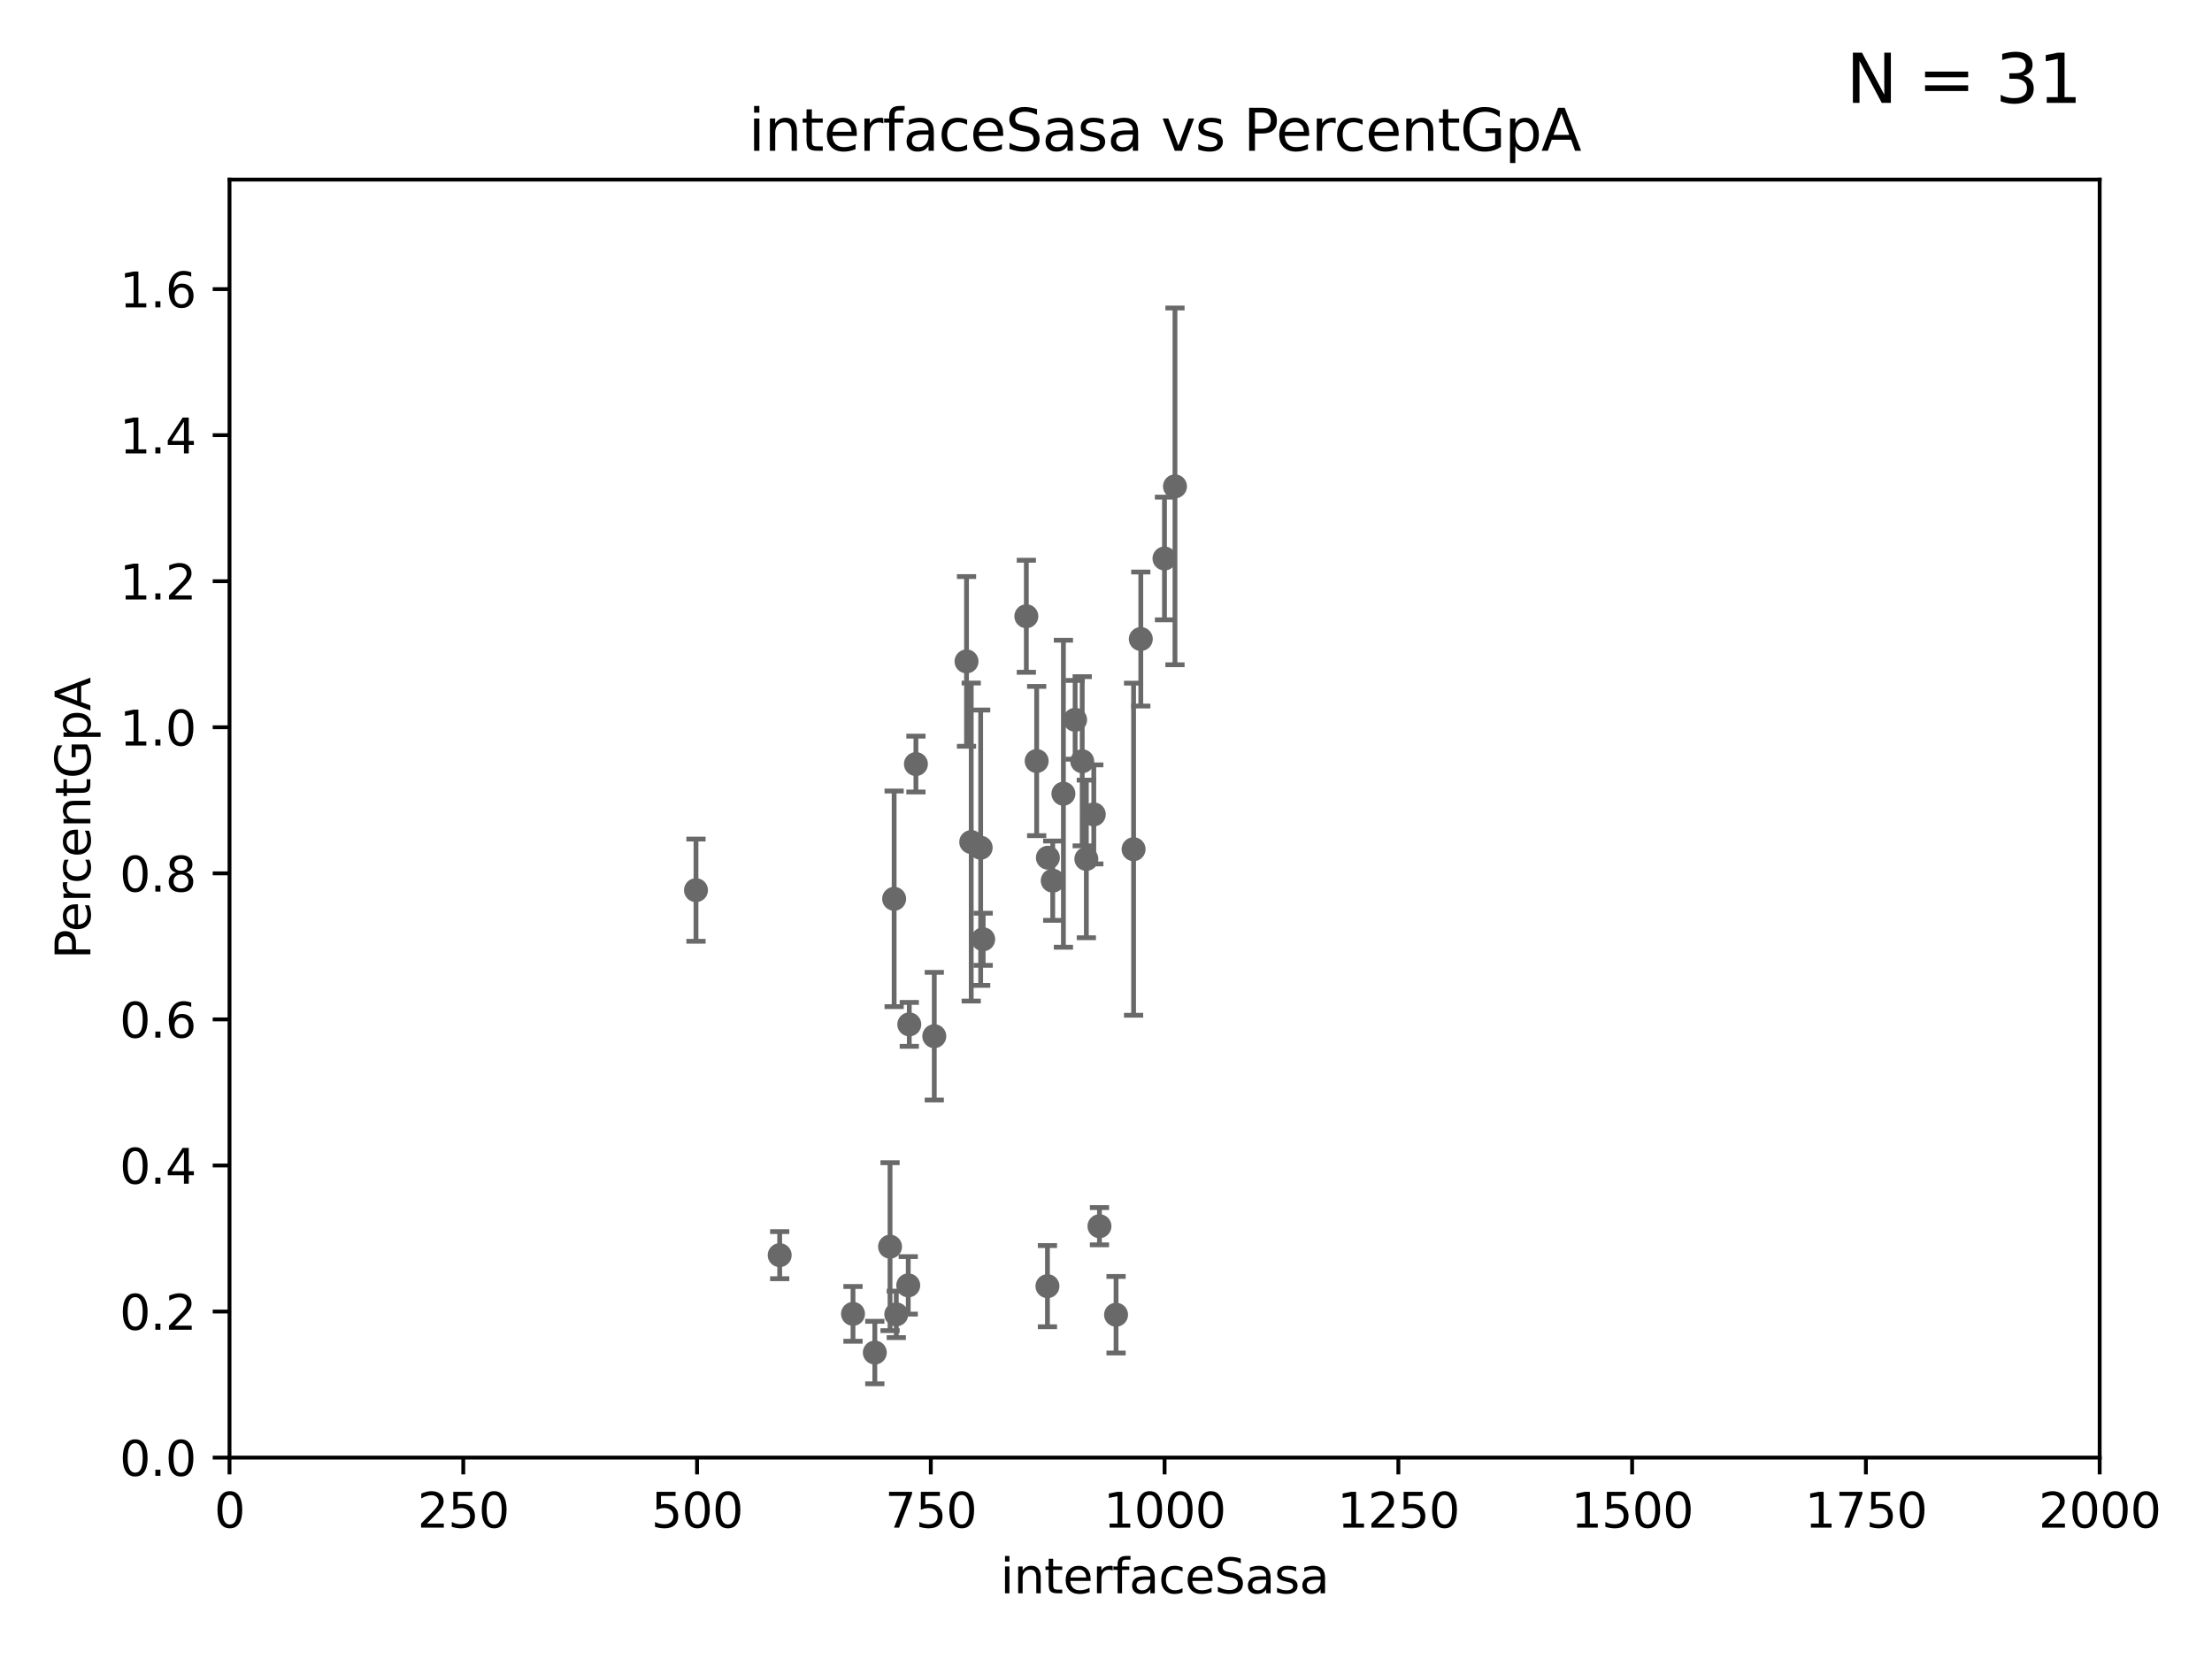 <?xml version="1.0" encoding="utf-8" standalone="no"?>
<!DOCTYPE svg PUBLIC "-//W3C//DTD SVG 1.1//EN"
  "http://www.w3.org/Graphics/SVG/1.1/DTD/svg11.dtd">
<svg xmlns:xlink="http://www.w3.org/1999/xlink" width="460.8pt" height="345.6pt" viewBox="0 0 460.8 345.6" xmlns="http://www.w3.org/2000/svg" version="1.1">
 <defs>
  <style type="text/css">*{stroke-linejoin: round; stroke-linecap: butt}</style>
 </defs>
 <g id="figure_1">
  <g id="patch_1">
   <path d="M 0 345.6 
L 460.8 345.6 
L 460.8 0 
L 0 0 
z
" style="fill: #ffffff"/>
  </g>
  <g id="axes_1">
   <g id="patch_2">
    <path d="M 47.81 303.64 
L 437.4 303.64 
L 437.4 37.411 
L 47.81 37.411 
z
" style="fill: #ffffff"/>
   </g>
   <g id="PathCollection_1">
    <defs>
     <path id="m2bc6de289a" d="M 0 1.118 
C 0.297 1.118 0.581 1 0.791 0.791 
C 1 0.581 1.118 0.297 1.118 0 
C 1.118 -0.297 1 -0.581 0.791 -0.791 
C 0.581 -1 0.297 -1.118 0 -1.118 
C -0.297 -1.118 -0.581 -1 -0.791 -0.791 
C -1 -0.581 -1.118 -0.297 -1.118 0 
C -1.118 0.297 -1 0.581 -0.791 0.791 
C -0.581 1 -0.297 1.118 0 1.118 
z
" style="stroke: #696969"/>
    </defs>
    <g clip-path="url(#pf944370b74)">
     <use xlink:href="#m2bc6de289a" x="225.446" y="158.583" style="fill: #696969; stroke: #696969"/>
     <use xlink:href="#m2bc6de289a" x="185.413" y="259.704" style="fill: #696969; stroke: #696969"/>
     <use xlink:href="#m2bc6de289a" x="182.242" y="281.76" style="fill: #696969; stroke: #696969"/>
     <use xlink:href="#m2bc6de289a" x="227.857" y="169.654" style="fill: #696969; stroke: #696969"/>
     <use xlink:href="#m2bc6de289a" x="177.697" y="273.702" style="fill: #696969; stroke: #696969"/>
     <use xlink:href="#m2bc6de289a" x="189.422" y="213.398" style="fill: #696969; stroke: #696969"/>
     <use xlink:href="#m2bc6de289a" x="186.712" y="273.807" style="fill: #696969; stroke: #696969"/>
     <use xlink:href="#m2bc6de289a" x="189.204" y="267.765" style="fill: #696969; stroke: #696969"/>
     <use xlink:href="#m2bc6de289a" x="201.345" y="137.784" style="fill: #696969; stroke: #696969"/>
     <use xlink:href="#m2bc6de289a" x="226.307" y="178.932" style="fill: #696969; stroke: #696969"/>
     <use xlink:href="#m2bc6de289a" x="232.495" y="273.883" style="fill: #696969; stroke: #696969"/>
     <use xlink:href="#m2bc6de289a" x="229.038" y="255.442" style="fill: #696969; stroke: #696969"/>
     <use xlink:href="#m2bc6de289a" x="218.203" y="267.931" style="fill: #696969; stroke: #696969"/>
     <use xlink:href="#m2bc6de289a" x="186.266" y="187.24" style="fill: #696969; stroke: #696969"/>
     <use xlink:href="#m2bc6de289a" x="144.987" y="185.44" style="fill: #696969; stroke: #696969"/>
     <use xlink:href="#m2bc6de289a" x="219.302" y="183.463" style="fill: #696969; stroke: #696969"/>
     <use xlink:href="#m2bc6de289a" x="204.815" y="195.67" style="fill: #696969; stroke: #696969"/>
     <use xlink:href="#m2bc6de289a" x="202.325" y="175.412" style="fill: #696969; stroke: #696969"/>
     <use xlink:href="#m2bc6de289a" x="213.805" y="128.379" style="fill: #696969; stroke: #696969"/>
     <use xlink:href="#m2bc6de289a" x="190.803" y="159.169" style="fill: #696969; stroke: #696969"/>
     <use xlink:href="#m2bc6de289a" x="218.295" y="178.676" style="fill: #696969; stroke: #696969"/>
     <use xlink:href="#m2bc6de289a" x="204.291" y="176.593" style="fill: #696969; stroke: #696969"/>
     <use xlink:href="#m2bc6de289a" x="242.584" y="116.343" style="fill: #696969; stroke: #696969"/>
     <use xlink:href="#m2bc6de289a" x="215.957" y="158.536" style="fill: #696969; stroke: #696969"/>
     <use xlink:href="#m2bc6de289a" x="223.969" y="149.949" style="fill: #696969; stroke: #696969"/>
     <use xlink:href="#m2bc6de289a" x="194.627" y="215.856" style="fill: #696969; stroke: #696969"/>
     <use xlink:href="#m2bc6de289a" x="237.649" y="133.12" style="fill: #696969; stroke: #696969"/>
     <use xlink:href="#m2bc6de289a" x="244.769" y="101.32" style="fill: #696969; stroke: #696969"/>
     <use xlink:href="#m2bc6de289a" x="221.528" y="165.344" style="fill: #696969; stroke: #696969"/>
     <use xlink:href="#m2bc6de289a" x="236.146" y="176.907" style="fill: #696969; stroke: #696969"/>
     <use xlink:href="#m2bc6de289a" x="162.425" y="261.473" style="fill: #696969; stroke: #696969"/>
    </g>
   </g>
   <g id="matplotlib.axis_1">
    <g id="xtick_1">
     <g id="line2d_1">
      <defs>
       <path id="mfadad21171" d="M 0 0 
L 0 3.5 
" style="stroke: #000000; stroke-width: 0.8"/>
      </defs>
      <g>
       <use xlink:href="#mfadad21171" x="47.81" y="303.64" style="stroke: #000000; stroke-width: 0.8"/>
      </g>
     </g>
     <g id="text_1">
      <!-- 0 -->
      <g transform="translate(44.629 318.238)scale(0.1 -0.1)">
       <defs>
        <path id="DejaVuSans-30" d="M 2034 4250 
Q 1547 4250 1301 3770 
Q 1056 3291 1056 2328 
Q 1056 1369 1301 889 
Q 1547 409 2034 409 
Q 2525 409 2770 889 
Q 3016 1369 3016 2328 
Q 3016 3291 2770 3770 
Q 2525 4250 2034 4250 
z
M 2034 4750 
Q 2819 4750 3233 4129 
Q 3647 3509 3647 2328 
Q 3647 1150 3233 529 
Q 2819 -91 2034 -91 
Q 1250 -91 836 529 
Q 422 1150 422 2328 
Q 422 3509 836 4129 
Q 1250 4750 2034 4750 
z
" transform="scale(0.016)"/>
       </defs>
       <use xlink:href="#DejaVuSans-30"/>
      </g>
     </g>
    </g>
    <g id="xtick_2">
     <g id="line2d_2">
      <g>
       <use xlink:href="#mfadad21171" x="96.509" y="303.64" style="stroke: #000000; stroke-width: 0.8"/>
      </g>
     </g>
     <g id="text_2">
      <!-- 250 -->
      <g transform="translate(86.965 318.238)scale(0.1 -0.1)">
       <defs>
        <path id="DejaVuSans-32" d="M 1228 531 
L 3431 531 
L 3431 0 
L 469 0 
L 469 531 
Q 828 903 1448 1529 
Q 2069 2156 2228 2338 
Q 2531 2678 2651 2914 
Q 2772 3150 2772 3378 
Q 2772 3750 2511 3984 
Q 2250 4219 1831 4219 
Q 1534 4219 1204 4116 
Q 875 4013 500 3803 
L 500 4441 
Q 881 4594 1212 4672 
Q 1544 4750 1819 4750 
Q 2544 4750 2975 4387 
Q 3406 4025 3406 3419 
Q 3406 3131 3298 2873 
Q 3191 2616 2906 2266 
Q 2828 2175 2409 1742 
Q 1991 1309 1228 531 
z
" transform="scale(0.016)"/>
        <path id="DejaVuSans-35" d="M 691 4666 
L 3169 4666 
L 3169 4134 
L 1269 4134 
L 1269 2991 
Q 1406 3038 1543 3061 
Q 1681 3084 1819 3084 
Q 2600 3084 3056 2656 
Q 3513 2228 3513 1497 
Q 3513 744 3044 326 
Q 2575 -91 1722 -91 
Q 1428 -91 1123 -41 
Q 819 9 494 109 
L 494 744 
Q 775 591 1075 516 
Q 1375 441 1709 441 
Q 2250 441 2565 725 
Q 2881 1009 2881 1497 
Q 2881 1984 2565 2268 
Q 2250 2553 1709 2553 
Q 1456 2553 1204 2497 
Q 953 2441 691 2322 
L 691 4666 
z
" transform="scale(0.016)"/>
       </defs>
       <use xlink:href="#DejaVuSans-32"/>
       <use xlink:href="#DejaVuSans-35" x="63.623"/>
       <use xlink:href="#DejaVuSans-30" x="127.246"/>
      </g>
     </g>
    </g>
    <g id="xtick_3">
     <g id="line2d_3">
      <g>
       <use xlink:href="#mfadad21171" x="145.208" y="303.64" style="stroke: #000000; stroke-width: 0.8"/>
      </g>
     </g>
     <g id="text_3">
      <!-- 500 -->
      <g transform="translate(135.664 318.238)scale(0.1 -0.1)">
       <use xlink:href="#DejaVuSans-35"/>
       <use xlink:href="#DejaVuSans-30" x="63.623"/>
       <use xlink:href="#DejaVuSans-30" x="127.246"/>
      </g>
     </g>
    </g>
    <g id="xtick_4">
     <g id="line2d_4">
      <g>
       <use xlink:href="#mfadad21171" x="193.906" y="303.64" style="stroke: #000000; stroke-width: 0.8"/>
      </g>
     </g>
     <g id="text_4">
      <!-- 750 -->
      <g transform="translate(184.363 318.238)scale(0.1 -0.1)">
       <defs>
        <path id="DejaVuSans-37" d="M 525 4666 
L 3525 4666 
L 3525 4397 
L 1831 0 
L 1172 0 
L 2766 4134 
L 525 4134 
L 525 4666 
z
" transform="scale(0.016)"/>
       </defs>
       <use xlink:href="#DejaVuSans-37"/>
       <use xlink:href="#DejaVuSans-35" x="63.623"/>
       <use xlink:href="#DejaVuSans-30" x="127.246"/>
      </g>
     </g>
    </g>
    <g id="xtick_5">
     <g id="line2d_5">
      <g>
       <use xlink:href="#mfadad21171" x="242.605" y="303.64" style="stroke: #000000; stroke-width: 0.8"/>
      </g>
     </g>
     <g id="text_5">
      <!-- 1000 -->
      <g transform="translate(229.88 318.238)scale(0.1 -0.1)">
       <defs>
        <path id="DejaVuSans-31" d="M 794 531 
L 1825 531 
L 1825 4091 
L 703 3866 
L 703 4441 
L 1819 4666 
L 2450 4666 
L 2450 531 
L 3481 531 
L 3481 0 
L 794 0 
L 794 531 
z
" transform="scale(0.016)"/>
       </defs>
       <use xlink:href="#DejaVuSans-31"/>
       <use xlink:href="#DejaVuSans-30" x="63.623"/>
       <use xlink:href="#DejaVuSans-30" x="127.246"/>
       <use xlink:href="#DejaVuSans-30" x="190.869"/>
      </g>
     </g>
    </g>
    <g id="xtick_6">
     <g id="line2d_6">
      <g>
       <use xlink:href="#mfadad21171" x="291.304" y="303.64" style="stroke: #000000; stroke-width: 0.8"/>
      </g>
     </g>
     <g id="text_6">
      <!-- 1250 -->
      <g transform="translate(278.579 318.238)scale(0.1 -0.1)">
       <use xlink:href="#DejaVuSans-31"/>
       <use xlink:href="#DejaVuSans-32" x="63.623"/>
       <use xlink:href="#DejaVuSans-35" x="127.246"/>
       <use xlink:href="#DejaVuSans-30" x="190.869"/>
      </g>
     </g>
    </g>
    <g id="xtick_7">
     <g id="line2d_7">
      <g>
       <use xlink:href="#mfadad21171" x="340.002" y="303.64" style="stroke: #000000; stroke-width: 0.8"/>
      </g>
     </g>
     <g id="text_7">
      <!-- 1500 -->
      <g transform="translate(327.277 318.238)scale(0.1 -0.1)">
       <use xlink:href="#DejaVuSans-31"/>
       <use xlink:href="#DejaVuSans-35" x="63.623"/>
       <use xlink:href="#DejaVuSans-30" x="127.246"/>
       <use xlink:href="#DejaVuSans-30" x="190.869"/>
      </g>
     </g>
    </g>
    <g id="xtick_8">
     <g id="line2d_8">
      <g>
       <use xlink:href="#mfadad21171" x="388.701" y="303.64" style="stroke: #000000; stroke-width: 0.8"/>
      </g>
     </g>
     <g id="text_8">
      <!-- 1750 -->
      <g transform="translate(375.976 318.238)scale(0.1 -0.1)">
       <use xlink:href="#DejaVuSans-31"/>
       <use xlink:href="#DejaVuSans-37" x="63.623"/>
       <use xlink:href="#DejaVuSans-35" x="127.246"/>
       <use xlink:href="#DejaVuSans-30" x="190.869"/>
      </g>
     </g>
    </g>
    <g id="xtick_9">
     <g id="line2d_9">
      <g>
       <use xlink:href="#mfadad21171" x="437.4" y="303.64" style="stroke: #000000; stroke-width: 0.8"/>
      </g>
     </g>
     <g id="text_9">
      <!-- 2000 -->
      <g transform="translate(424.675 318.238)scale(0.1 -0.1)">
       <use xlink:href="#DejaVuSans-32"/>
       <use xlink:href="#DejaVuSans-30" x="63.623"/>
       <use xlink:href="#DejaVuSans-30" x="127.246"/>
       <use xlink:href="#DejaVuSans-30" x="190.869"/>
      </g>
     </g>
    </g>
    <g id="text_10">
     <!-- interfaceSasa -->
     <g transform="translate(208.398 331.917)scale(0.1 -0.1)">
      <defs>
       <path id="DejaVuSans-69" d="M 603 3500 
L 1178 3500 
L 1178 0 
L 603 0 
L 603 3500 
z
M 603 4863 
L 1178 4863 
L 1178 4134 
L 603 4134 
L 603 4863 
z
" transform="scale(0.016)"/>
       <path id="DejaVuSans-6e" d="M 3513 2113 
L 3513 0 
L 2938 0 
L 2938 2094 
Q 2938 2591 2744 2837 
Q 2550 3084 2163 3084 
Q 1697 3084 1428 2787 
Q 1159 2491 1159 1978 
L 1159 0 
L 581 0 
L 581 3500 
L 1159 3500 
L 1159 2956 
Q 1366 3272 1645 3428 
Q 1925 3584 2291 3584 
Q 2894 3584 3203 3211 
Q 3513 2838 3513 2113 
z
" transform="scale(0.016)"/>
       <path id="DejaVuSans-74" d="M 1172 4494 
L 1172 3500 
L 2356 3500 
L 2356 3053 
L 1172 3053 
L 1172 1153 
Q 1172 725 1289 603 
Q 1406 481 1766 481 
L 2356 481 
L 2356 0 
L 1766 0 
Q 1100 0 847 248 
Q 594 497 594 1153 
L 594 3053 
L 172 3053 
L 172 3500 
L 594 3500 
L 594 4494 
L 1172 4494 
z
" transform="scale(0.016)"/>
       <path id="DejaVuSans-65" d="M 3597 1894 
L 3597 1613 
L 953 1613 
Q 991 1019 1311 708 
Q 1631 397 2203 397 
Q 2534 397 2845 478 
Q 3156 559 3463 722 
L 3463 178 
Q 3153 47 2828 -22 
Q 2503 -91 2169 -91 
Q 1331 -91 842 396 
Q 353 884 353 1716 
Q 353 2575 817 3079 
Q 1281 3584 2069 3584 
Q 2775 3584 3186 3129 
Q 3597 2675 3597 1894 
z
M 3022 2063 
Q 3016 2534 2758 2815 
Q 2500 3097 2075 3097 
Q 1594 3097 1305 2825 
Q 1016 2553 972 2059 
L 3022 2063 
z
" transform="scale(0.016)"/>
       <path id="DejaVuSans-72" d="M 2631 2963 
Q 2534 3019 2420 3045 
Q 2306 3072 2169 3072 
Q 1681 3072 1420 2755 
Q 1159 2438 1159 1844 
L 1159 0 
L 581 0 
L 581 3500 
L 1159 3500 
L 1159 2956 
Q 1341 3275 1631 3429 
Q 1922 3584 2338 3584 
Q 2397 3584 2469 3576 
Q 2541 3569 2628 3553 
L 2631 2963 
z
" transform="scale(0.016)"/>
       <path id="DejaVuSans-66" d="M 2375 4863 
L 2375 4384 
L 1825 4384 
Q 1516 4384 1395 4259 
Q 1275 4134 1275 3809 
L 1275 3500 
L 2222 3500 
L 2222 3053 
L 1275 3053 
L 1275 0 
L 697 0 
L 697 3053 
L 147 3053 
L 147 3500 
L 697 3500 
L 697 3744 
Q 697 4328 969 4595 
Q 1241 4863 1831 4863 
L 2375 4863 
z
" transform="scale(0.016)"/>
       <path id="DejaVuSans-61" d="M 2194 1759 
Q 1497 1759 1228 1600 
Q 959 1441 959 1056 
Q 959 750 1161 570 
Q 1363 391 1709 391 
Q 2188 391 2477 730 
Q 2766 1069 2766 1631 
L 2766 1759 
L 2194 1759 
z
M 3341 1997 
L 3341 0 
L 2766 0 
L 2766 531 
Q 2569 213 2275 61 
Q 1981 -91 1556 -91 
Q 1019 -91 701 211 
Q 384 513 384 1019 
Q 384 1609 779 1909 
Q 1175 2209 1959 2209 
L 2766 2209 
L 2766 2266 
Q 2766 2663 2505 2880 
Q 2244 3097 1772 3097 
Q 1472 3097 1187 3025 
Q 903 2953 641 2809 
L 641 3341 
Q 956 3463 1253 3523 
Q 1550 3584 1831 3584 
Q 2591 3584 2966 3190 
Q 3341 2797 3341 1997 
z
" transform="scale(0.016)"/>
       <path id="DejaVuSans-63" d="M 3122 3366 
L 3122 2828 
Q 2878 2963 2633 3030 
Q 2388 3097 2138 3097 
Q 1578 3097 1268 2742 
Q 959 2388 959 1747 
Q 959 1106 1268 751 
Q 1578 397 2138 397 
Q 2388 397 2633 464 
Q 2878 531 3122 666 
L 3122 134 
Q 2881 22 2623 -34 
Q 2366 -91 2075 -91 
Q 1284 -91 818 406 
Q 353 903 353 1747 
Q 353 2603 823 3093 
Q 1294 3584 2113 3584 
Q 2378 3584 2631 3529 
Q 2884 3475 3122 3366 
z
" transform="scale(0.016)"/>
       <path id="DejaVuSans-53" d="M 3425 4513 
L 3425 3897 
Q 3066 4069 2747 4153 
Q 2428 4238 2131 4238 
Q 1616 4238 1336 4038 
Q 1056 3838 1056 3469 
Q 1056 3159 1242 3001 
Q 1428 2844 1947 2747 
L 2328 2669 
Q 3034 2534 3370 2195 
Q 3706 1856 3706 1288 
Q 3706 609 3251 259 
Q 2797 -91 1919 -91 
Q 1588 -91 1214 -16 
Q 841 59 441 206 
L 441 856 
Q 825 641 1194 531 
Q 1563 422 1919 422 
Q 2459 422 2753 634 
Q 3047 847 3047 1241 
Q 3047 1584 2836 1778 
Q 2625 1972 2144 2069 
L 1759 2144 
Q 1053 2284 737 2584 
Q 422 2884 422 3419 
Q 422 4038 858 4394 
Q 1294 4750 2059 4750 
Q 2388 4750 2728 4690 
Q 3069 4631 3425 4513 
z
" transform="scale(0.016)"/>
       <path id="DejaVuSans-73" d="M 2834 3397 
L 2834 2853 
Q 2591 2978 2328 3040 
Q 2066 3103 1784 3103 
Q 1356 3103 1142 2972 
Q 928 2841 928 2578 
Q 928 2378 1081 2264 
Q 1234 2150 1697 2047 
L 1894 2003 
Q 2506 1872 2764 1633 
Q 3022 1394 3022 966 
Q 3022 478 2636 193 
Q 2250 -91 1575 -91 
Q 1294 -91 989 -36 
Q 684 19 347 128 
L 347 722 
Q 666 556 975 473 
Q 1284 391 1588 391 
Q 1994 391 2212 530 
Q 2431 669 2431 922 
Q 2431 1156 2273 1281 
Q 2116 1406 1581 1522 
L 1381 1569 
Q 847 1681 609 1914 
Q 372 2147 372 2553 
Q 372 3047 722 3315 
Q 1072 3584 1716 3584 
Q 2034 3584 2315 3537 
Q 2597 3491 2834 3397 
z
" transform="scale(0.016)"/>
      </defs>
      <use xlink:href="#DejaVuSans-69"/>
      <use xlink:href="#DejaVuSans-6e" x="27.783"/>
      <use xlink:href="#DejaVuSans-74" x="91.162"/>
      <use xlink:href="#DejaVuSans-65" x="130.371"/>
      <use xlink:href="#DejaVuSans-72" x="191.895"/>
      <use xlink:href="#DejaVuSans-66" x="233.008"/>
      <use xlink:href="#DejaVuSans-61" x="268.213"/>
      <use xlink:href="#DejaVuSans-63" x="329.492"/>
      <use xlink:href="#DejaVuSans-65" x="384.473"/>
      <use xlink:href="#DejaVuSans-53" x="445.996"/>
      <use xlink:href="#DejaVuSans-61" x="509.473"/>
      <use xlink:href="#DejaVuSans-73" x="570.752"/>
      <use xlink:href="#DejaVuSans-61" x="622.852"/>
     </g>
    </g>
   </g>
   <g id="matplotlib.axis_2">
    <g id="ytick_1">
     <g id="line2d_10">
      <defs>
       <path id="m616916f221" d="M 0 0 
L -3.5 0 
" style="stroke: #000000; stroke-width: 0.8"/>
      </defs>
      <g>
       <use xlink:href="#m616916f221" x="47.81" y="303.64" style="stroke: #000000; stroke-width: 0.8"/>
      </g>
     </g>
     <g id="text_11">
      <!-- 0.0 -->
      <g transform="translate(24.907 307.439)scale(0.1 -0.1)">
       <defs>
        <path id="DejaVuSans-2e" d="M 684 794 
L 1344 794 
L 1344 0 
L 684 0 
L 684 794 
z
" transform="scale(0.016)"/>
       </defs>
       <use xlink:href="#DejaVuSans-30"/>
       <use xlink:href="#DejaVuSans-2e" x="63.623"/>
       <use xlink:href="#DejaVuSans-30" x="95.41"/>
      </g>
     </g>
    </g>
    <g id="ytick_2">
     <g id="line2d_11">
      <g>
       <use xlink:href="#m616916f221" x="47.81" y="273.214" style="stroke: #000000; stroke-width: 0.8"/>
      </g>
     </g>
     <g id="text_12">
      <!-- 0.2 -->
      <g transform="translate(24.907 277.013)scale(0.1 -0.1)">
       <use xlink:href="#DejaVuSans-30"/>
       <use xlink:href="#DejaVuSans-2e" x="63.623"/>
       <use xlink:href="#DejaVuSans-32" x="95.41"/>
      </g>
     </g>
    </g>
    <g id="ytick_3">
     <g id="line2d_12">
      <g>
       <use xlink:href="#m616916f221" x="47.81" y="242.788" style="stroke: #000000; stroke-width: 0.8"/>
      </g>
     </g>
     <g id="text_13">
      <!-- 0.4 -->
      <g transform="translate(24.907 246.587)scale(0.1 -0.1)">
       <defs>
        <path id="DejaVuSans-34" d="M 2419 4116 
L 825 1625 
L 2419 1625 
L 2419 4116 
z
M 2253 4666 
L 3047 4666 
L 3047 1625 
L 3713 1625 
L 3713 1100 
L 3047 1100 
L 3047 0 
L 2419 0 
L 2419 1100 
L 313 1100 
L 313 1709 
L 2253 4666 
z
" transform="scale(0.016)"/>
       </defs>
       <use xlink:href="#DejaVuSans-30"/>
       <use xlink:href="#DejaVuSans-2e" x="63.623"/>
       <use xlink:href="#DejaVuSans-34" x="95.41"/>
      </g>
     </g>
    </g>
    <g id="ytick_4">
     <g id="line2d_13">
      <g>
       <use xlink:href="#m616916f221" x="47.81" y="212.362" style="stroke: #000000; stroke-width: 0.8"/>
      </g>
     </g>
     <g id="text_14">
      <!-- 0.6 -->
      <g transform="translate(24.907 216.161)scale(0.1 -0.1)">
       <defs>
        <path id="DejaVuSans-36" d="M 2113 2584 
Q 1688 2584 1439 2293 
Q 1191 2003 1191 1497 
Q 1191 994 1439 701 
Q 1688 409 2113 409 
Q 2538 409 2786 701 
Q 3034 994 3034 1497 
Q 3034 2003 2786 2293 
Q 2538 2584 2113 2584 
z
M 3366 4563 
L 3366 3988 
Q 3128 4100 2886 4159 
Q 2644 4219 2406 4219 
Q 1781 4219 1451 3797 
Q 1122 3375 1075 2522 
Q 1259 2794 1537 2939 
Q 1816 3084 2150 3084 
Q 2853 3084 3261 2657 
Q 3669 2231 3669 1497 
Q 3669 778 3244 343 
Q 2819 -91 2113 -91 
Q 1303 -91 875 529 
Q 447 1150 447 2328 
Q 447 3434 972 4092 
Q 1497 4750 2381 4750 
Q 2619 4750 2861 4703 
Q 3103 4656 3366 4563 
z
" transform="scale(0.016)"/>
       </defs>
       <use xlink:href="#DejaVuSans-30"/>
       <use xlink:href="#DejaVuSans-2e" x="63.623"/>
       <use xlink:href="#DejaVuSans-36" x="95.41"/>
      </g>
     </g>
    </g>
    <g id="ytick_5">
     <g id="line2d_14">
      <g>
       <use xlink:href="#m616916f221" x="47.81" y="181.935" style="stroke: #000000; stroke-width: 0.8"/>
      </g>
     </g>
     <g id="text_15">
      <!-- 0.8 -->
      <g transform="translate(24.907 185.735)scale(0.1 -0.1)">
       <defs>
        <path id="DejaVuSans-38" d="M 2034 2216 
Q 1584 2216 1326 1975 
Q 1069 1734 1069 1313 
Q 1069 891 1326 650 
Q 1584 409 2034 409 
Q 2484 409 2743 651 
Q 3003 894 3003 1313 
Q 3003 1734 2745 1975 
Q 2488 2216 2034 2216 
z
M 1403 2484 
Q 997 2584 770 2862 
Q 544 3141 544 3541 
Q 544 4100 942 4425 
Q 1341 4750 2034 4750 
Q 2731 4750 3128 4425 
Q 3525 4100 3525 3541 
Q 3525 3141 3298 2862 
Q 3072 2584 2669 2484 
Q 3125 2378 3379 2068 
Q 3634 1759 3634 1313 
Q 3634 634 3220 271 
Q 2806 -91 2034 -91 
Q 1263 -91 848 271 
Q 434 634 434 1313 
Q 434 1759 690 2068 
Q 947 2378 1403 2484 
z
M 1172 3481 
Q 1172 3119 1398 2916 
Q 1625 2713 2034 2713 
Q 2441 2713 2670 2916 
Q 2900 3119 2900 3481 
Q 2900 3844 2670 4047 
Q 2441 4250 2034 4250 
Q 1625 4250 1398 4047 
Q 1172 3844 1172 3481 
z
" transform="scale(0.016)"/>
       </defs>
       <use xlink:href="#DejaVuSans-30"/>
       <use xlink:href="#DejaVuSans-2e" x="63.623"/>
       <use xlink:href="#DejaVuSans-38" x="95.41"/>
      </g>
     </g>
    </g>
    <g id="ytick_6">
     <g id="line2d_15">
      <g>
       <use xlink:href="#m616916f221" x="47.81" y="151.509" style="stroke: #000000; stroke-width: 0.8"/>
      </g>
     </g>
     <g id="text_16">
      <!-- 1.0 -->
      <g transform="translate(24.907 155.308)scale(0.1 -0.1)">
       <use xlink:href="#DejaVuSans-31"/>
       <use xlink:href="#DejaVuSans-2e" x="63.623"/>
       <use xlink:href="#DejaVuSans-30" x="95.41"/>
      </g>
     </g>
    </g>
    <g id="ytick_7">
     <g id="line2d_16">
      <g>
       <use xlink:href="#m616916f221" x="47.81" y="121.083" style="stroke: #000000; stroke-width: 0.8"/>
      </g>
     </g>
     <g id="text_17">
      <!-- 1.2 -->
      <g transform="translate(24.907 124.882)scale(0.1 -0.1)">
       <use xlink:href="#DejaVuSans-31"/>
       <use xlink:href="#DejaVuSans-2e" x="63.623"/>
       <use xlink:href="#DejaVuSans-32" x="95.41"/>
      </g>
     </g>
    </g>
    <g id="ytick_8">
     <g id="line2d_17">
      <g>
       <use xlink:href="#m616916f221" x="47.81" y="90.657" style="stroke: #000000; stroke-width: 0.8"/>
      </g>
     </g>
     <g id="text_18">
      <!-- 1.4 -->
      <g transform="translate(24.907 94.456)scale(0.1 -0.1)">
       <use xlink:href="#DejaVuSans-31"/>
       <use xlink:href="#DejaVuSans-2e" x="63.623"/>
       <use xlink:href="#DejaVuSans-34" x="95.41"/>
      </g>
     </g>
    </g>
    <g id="ytick_9">
     <g id="line2d_18">
      <g>
       <use xlink:href="#m616916f221" x="47.81" y="60.231" style="stroke: #000000; stroke-width: 0.8"/>
      </g>
     </g>
     <g id="text_19">
      <!-- 1.6 -->
      <g transform="translate(24.907 64.03)scale(0.1 -0.1)">
       <use xlink:href="#DejaVuSans-31"/>
       <use xlink:href="#DejaVuSans-2e" x="63.623"/>
       <use xlink:href="#DejaVuSans-36" x="95.41"/>
      </g>
     </g>
    </g>
    <g id="text_20">
     <!-- PercentGpA -->
     <g transform="translate(18.827 199.802)rotate(-90)scale(0.1 -0.1)">
      <defs>
       <path id="DejaVuSans-50" d="M 1259 4147 
L 1259 2394 
L 2053 2394 
Q 2494 2394 2734 2622 
Q 2975 2850 2975 3272 
Q 2975 3691 2734 3919 
Q 2494 4147 2053 4147 
L 1259 4147 
z
M 628 4666 
L 2053 4666 
Q 2838 4666 3239 4311 
Q 3641 3956 3641 3272 
Q 3641 2581 3239 2228 
Q 2838 1875 2053 1875 
L 1259 1875 
L 1259 0 
L 628 0 
L 628 4666 
z
" transform="scale(0.016)"/>
       <path id="DejaVuSans-47" d="M 3809 666 
L 3809 1919 
L 2778 1919 
L 2778 2438 
L 4434 2438 
L 4434 434 
Q 4069 175 3628 42 
Q 3188 -91 2688 -91 
Q 1594 -91 976 548 
Q 359 1188 359 2328 
Q 359 3472 976 4111 
Q 1594 4750 2688 4750 
Q 3144 4750 3555 4637 
Q 3966 4525 4313 4306 
L 4313 3634 
Q 3963 3931 3569 4081 
Q 3175 4231 2741 4231 
Q 1884 4231 1454 3753 
Q 1025 3275 1025 2328 
Q 1025 1384 1454 906 
Q 1884 428 2741 428 
Q 3075 428 3337 486 
Q 3600 544 3809 666 
z
" transform="scale(0.016)"/>
       <path id="DejaVuSans-70" d="M 1159 525 
L 1159 -1331 
L 581 -1331 
L 581 3500 
L 1159 3500 
L 1159 2969 
Q 1341 3281 1617 3432 
Q 1894 3584 2278 3584 
Q 2916 3584 3314 3078 
Q 3713 2572 3713 1747 
Q 3713 922 3314 415 
Q 2916 -91 2278 -91 
Q 1894 -91 1617 61 
Q 1341 213 1159 525 
z
M 3116 1747 
Q 3116 2381 2855 2742 
Q 2594 3103 2138 3103 
Q 1681 3103 1420 2742 
Q 1159 2381 1159 1747 
Q 1159 1113 1420 752 
Q 1681 391 2138 391 
Q 2594 391 2855 752 
Q 3116 1113 3116 1747 
z
" transform="scale(0.016)"/>
       <path id="DejaVuSans-41" d="M 2188 4044 
L 1331 1722 
L 3047 1722 
L 2188 4044 
z
M 1831 4666 
L 2547 4666 
L 4325 0 
L 3669 0 
L 3244 1197 
L 1141 1197 
L 716 0 
L 50 0 
L 1831 4666 
z
" transform="scale(0.016)"/>
      </defs>
      <use xlink:href="#DejaVuSans-50"/>
      <use xlink:href="#DejaVuSans-65" x="56.678"/>
      <use xlink:href="#DejaVuSans-72" x="118.201"/>
      <use xlink:href="#DejaVuSans-63" x="157.064"/>
      <use xlink:href="#DejaVuSans-65" x="212.045"/>
      <use xlink:href="#DejaVuSans-6e" x="273.568"/>
      <use xlink:href="#DejaVuSans-74" x="336.947"/>
      <use xlink:href="#DejaVuSans-47" x="376.156"/>
      <use xlink:href="#DejaVuSans-70" x="453.646"/>
      <use xlink:href="#DejaVuSans-41" x="517.123"/>
     </g>
    </g>
   </g>
   <g id="LineCollection_1">
    <path d="M 225.446 176.204 
L 225.446 140.961 
" clip-path="url(#pf944370b74)" style="fill: none; stroke: #696969"/>
    <path d="M 185.413 277.199 
L 185.413 242.209 
" clip-path="url(#pf944370b74)" style="fill: none; stroke: #696969"/>
    <path d="M 182.242 288.269 
L 182.242 275.25 
" clip-path="url(#pf944370b74)" style="fill: none; stroke: #696969"/>
    <path d="M 227.857 179.968 
L 227.857 159.34 
" clip-path="url(#pf944370b74)" style="fill: none; stroke: #696969"/>
    <path d="M 177.697 279.403 
L 177.697 268.001 
" clip-path="url(#pf944370b74)" style="fill: none; stroke: #696969"/>
    <path d="M 189.422 217.974 
L 189.422 208.822 
" clip-path="url(#pf944370b74)" style="fill: none; stroke: #696969"/>
    <path d="M 186.712 278.649 
L 186.712 268.964 
" clip-path="url(#pf944370b74)" style="fill: none; stroke: #696969"/>
    <path d="M 189.204 273.751 
L 189.204 261.779 
" clip-path="url(#pf944370b74)" style="fill: none; stroke: #696969"/>
    <path d="M 201.345 155.463 
L 201.345 120.106 
" clip-path="url(#pf944370b74)" style="fill: none; stroke: #696969"/>
    <path d="M 226.307 195.35 
L 226.307 162.514 
" clip-path="url(#pf944370b74)" style="fill: none; stroke: #696969"/>
    <path d="M 232.495 281.857 
L 232.495 265.908 
" clip-path="url(#pf944370b74)" style="fill: none; stroke: #696969"/>
    <path d="M 229.038 259.323 
L 229.038 251.56 
" clip-path="url(#pf944370b74)" style="fill: none; stroke: #696969"/>
    <path d="M 218.203 276.388 
L 218.203 259.474 
" clip-path="url(#pf944370b74)" style="fill: none; stroke: #696969"/>
    <path d="M 186.266 209.699 
L 186.266 164.781 
" clip-path="url(#pf944370b74)" style="fill: none; stroke: #696969"/>
    <path d="M 144.987 196.087 
L 144.987 174.793 
" clip-path="url(#pf944370b74)" style="fill: none; stroke: #696969"/>
    <path d="M 219.302 191.723 
L 219.302 175.204 
" clip-path="url(#pf944370b74)" style="fill: none; stroke: #696969"/>
    <path d="M 204.815 201.1 
L 204.815 190.24 
" clip-path="url(#pf944370b74)" style="fill: none; stroke: #696969"/>
    <path d="M 202.325 208.531 
L 202.325 142.292 
" clip-path="url(#pf944370b74)" style="fill: none; stroke: #696969"/>
    <path d="M 213.805 140.046 
L 213.805 116.711 
" clip-path="url(#pf944370b74)" style="fill: none; stroke: #696969"/>
    <path d="M 190.803 164.985 
L 190.803 153.353 
" clip-path="url(#pf944370b74)" style="fill: none; stroke: #696969"/>
    <path d="M 218.295 179.206 
L 218.295 178.147 
" clip-path="url(#pf944370b74)" style="fill: none; stroke: #696969"/>
    <path d="M 204.291 205.275 
L 204.291 147.912 
" clip-path="url(#pf944370b74)" style="fill: none; stroke: #696969"/>
    <path d="M 242.584 129.124 
L 242.584 103.562 
" clip-path="url(#pf944370b74)" style="fill: none; stroke: #696969"/>
    <path d="M 215.957 174.083 
L 215.957 142.99 
" clip-path="url(#pf944370b74)" style="fill: none; stroke: #696969"/>
    <path d="M 223.969 158.155 
L 223.969 141.744 
" clip-path="url(#pf944370b74)" style="fill: none; stroke: #696969"/>
    <path d="M 194.627 229.149 
L 194.627 202.563 
" clip-path="url(#pf944370b74)" style="fill: none; stroke: #696969"/>
    <path d="M 237.649 147.079 
L 237.649 119.161 
" clip-path="url(#pf944370b74)" style="fill: none; stroke: #696969"/>
    <path d="M 244.769 138.481 
L 244.769 64.16 
" clip-path="url(#pf944370b74)" style="fill: none; stroke: #696969"/>
    <path d="M 221.528 197.32 
L 221.528 133.368 
" clip-path="url(#pf944370b74)" style="fill: none; stroke: #696969"/>
    <path d="M 236.146 211.498 
L 236.146 142.316 
" clip-path="url(#pf944370b74)" style="fill: none; stroke: #696969"/>
    <path d="M 162.425 266.378 
L 162.425 256.569 
" clip-path="url(#pf944370b74)" style="fill: none; stroke: #696969"/>
   </g>
   <g id="line2d_19">
    <defs>
     <path id="ma4ef8635b2" d="M 2 0 
L -2 -0 
" style="stroke: #696969"/>
    </defs>
    <g clip-path="url(#pf944370b74)">
     <use xlink:href="#ma4ef8635b2" x="225.446" y="176.204" style="fill: #696969; stroke: #696969"/>
     <use xlink:href="#ma4ef8635b2" x="185.413" y="277.199" style="fill: #696969; stroke: #696969"/>
     <use xlink:href="#ma4ef8635b2" x="182.242" y="288.269" style="fill: #696969; stroke: #696969"/>
     <use xlink:href="#ma4ef8635b2" x="227.857" y="179.968" style="fill: #696969; stroke: #696969"/>
     <use xlink:href="#ma4ef8635b2" x="177.697" y="279.403" style="fill: #696969; stroke: #696969"/>
     <use xlink:href="#ma4ef8635b2" x="189.422" y="217.974" style="fill: #696969; stroke: #696969"/>
     <use xlink:href="#ma4ef8635b2" x="186.712" y="278.649" style="fill: #696969; stroke: #696969"/>
     <use xlink:href="#ma4ef8635b2" x="189.204" y="273.751" style="fill: #696969; stroke: #696969"/>
     <use xlink:href="#ma4ef8635b2" x="201.345" y="155.463" style="fill: #696969; stroke: #696969"/>
     <use xlink:href="#ma4ef8635b2" x="226.307" y="195.35" style="fill: #696969; stroke: #696969"/>
     <use xlink:href="#ma4ef8635b2" x="232.495" y="281.857" style="fill: #696969; stroke: #696969"/>
     <use xlink:href="#ma4ef8635b2" x="229.038" y="259.323" style="fill: #696969; stroke: #696969"/>
     <use xlink:href="#ma4ef8635b2" x="218.203" y="276.388" style="fill: #696969; stroke: #696969"/>
     <use xlink:href="#ma4ef8635b2" x="186.266" y="209.699" style="fill: #696969; stroke: #696969"/>
     <use xlink:href="#ma4ef8635b2" x="144.987" y="196.087" style="fill: #696969; stroke: #696969"/>
     <use xlink:href="#ma4ef8635b2" x="219.302" y="191.723" style="fill: #696969; stroke: #696969"/>
     <use xlink:href="#ma4ef8635b2" x="204.815" y="201.1" style="fill: #696969; stroke: #696969"/>
     <use xlink:href="#ma4ef8635b2" x="202.325" y="208.531" style="fill: #696969; stroke: #696969"/>
     <use xlink:href="#ma4ef8635b2" x="213.805" y="140.046" style="fill: #696969; stroke: #696969"/>
     <use xlink:href="#ma4ef8635b2" x="190.803" y="164.985" style="fill: #696969; stroke: #696969"/>
     <use xlink:href="#ma4ef8635b2" x="218.295" y="179.206" style="fill: #696969; stroke: #696969"/>
     <use xlink:href="#ma4ef8635b2" x="204.291" y="205.275" style="fill: #696969; stroke: #696969"/>
     <use xlink:href="#ma4ef8635b2" x="242.584" y="129.124" style="fill: #696969; stroke: #696969"/>
     <use xlink:href="#ma4ef8635b2" x="215.957" y="174.083" style="fill: #696969; stroke: #696969"/>
     <use xlink:href="#ma4ef8635b2" x="223.969" y="158.155" style="fill: #696969; stroke: #696969"/>
     <use xlink:href="#ma4ef8635b2" x="194.627" y="229.149" style="fill: #696969; stroke: #696969"/>
     <use xlink:href="#ma4ef8635b2" x="237.649" y="147.079" style="fill: #696969; stroke: #696969"/>
     <use xlink:href="#ma4ef8635b2" x="244.769" y="138.481" style="fill: #696969; stroke: #696969"/>
     <use xlink:href="#ma4ef8635b2" x="221.528" y="197.32" style="fill: #696969; stroke: #696969"/>
     <use xlink:href="#ma4ef8635b2" x="236.146" y="211.498" style="fill: #696969; stroke: #696969"/>
     <use xlink:href="#ma4ef8635b2" x="162.425" y="266.378" style="fill: #696969; stroke: #696969"/>
    </g>
   </g>
   <g id="line2d_20">
    <g clip-path="url(#pf944370b74)">
     <use xlink:href="#ma4ef8635b2" x="225.446" y="140.961" style="fill: #696969; stroke: #696969"/>
     <use xlink:href="#ma4ef8635b2" x="185.413" y="242.209" style="fill: #696969; stroke: #696969"/>
     <use xlink:href="#ma4ef8635b2" x="182.242" y="275.25" style="fill: #696969; stroke: #696969"/>
     <use xlink:href="#ma4ef8635b2" x="227.857" y="159.34" style="fill: #696969; stroke: #696969"/>
     <use xlink:href="#ma4ef8635b2" x="177.697" y="268.001" style="fill: #696969; stroke: #696969"/>
     <use xlink:href="#ma4ef8635b2" x="189.422" y="208.822" style="fill: #696969; stroke: #696969"/>
     <use xlink:href="#ma4ef8635b2" x="186.712" y="268.964" style="fill: #696969; stroke: #696969"/>
     <use xlink:href="#ma4ef8635b2" x="189.204" y="261.779" style="fill: #696969; stroke: #696969"/>
     <use xlink:href="#ma4ef8635b2" x="201.345" y="120.106" style="fill: #696969; stroke: #696969"/>
     <use xlink:href="#ma4ef8635b2" x="226.307" y="162.514" style="fill: #696969; stroke: #696969"/>
     <use xlink:href="#ma4ef8635b2" x="232.495" y="265.908" style="fill: #696969; stroke: #696969"/>
     <use xlink:href="#ma4ef8635b2" x="229.038" y="251.56" style="fill: #696969; stroke: #696969"/>
     <use xlink:href="#ma4ef8635b2" x="218.203" y="259.474" style="fill: #696969; stroke: #696969"/>
     <use xlink:href="#ma4ef8635b2" x="186.266" y="164.781" style="fill: #696969; stroke: #696969"/>
     <use xlink:href="#ma4ef8635b2" x="144.987" y="174.793" style="fill: #696969; stroke: #696969"/>
     <use xlink:href="#ma4ef8635b2" x="219.302" y="175.204" style="fill: #696969; stroke: #696969"/>
     <use xlink:href="#ma4ef8635b2" x="204.815" y="190.24" style="fill: #696969; stroke: #696969"/>
     <use xlink:href="#ma4ef8635b2" x="202.325" y="142.292" style="fill: #696969; stroke: #696969"/>
     <use xlink:href="#ma4ef8635b2" x="213.805" y="116.711" style="fill: #696969; stroke: #696969"/>
     <use xlink:href="#ma4ef8635b2" x="190.803" y="153.353" style="fill: #696969; stroke: #696969"/>
     <use xlink:href="#ma4ef8635b2" x="218.295" y="178.147" style="fill: #696969; stroke: #696969"/>
     <use xlink:href="#ma4ef8635b2" x="204.291" y="147.912" style="fill: #696969; stroke: #696969"/>
     <use xlink:href="#ma4ef8635b2" x="242.584" y="103.562" style="fill: #696969; stroke: #696969"/>
     <use xlink:href="#ma4ef8635b2" x="215.957" y="142.99" style="fill: #696969; stroke: #696969"/>
     <use xlink:href="#ma4ef8635b2" x="223.969" y="141.744" style="fill: #696969; stroke: #696969"/>
     <use xlink:href="#ma4ef8635b2" x="194.627" y="202.563" style="fill: #696969; stroke: #696969"/>
     <use xlink:href="#ma4ef8635b2" x="237.649" y="119.161" style="fill: #696969; stroke: #696969"/>
     <use xlink:href="#ma4ef8635b2" x="244.769" y="64.16" style="fill: #696969; stroke: #696969"/>
     <use xlink:href="#ma4ef8635b2" x="221.528" y="133.368" style="fill: #696969; stroke: #696969"/>
     <use xlink:href="#ma4ef8635b2" x="236.146" y="142.316" style="fill: #696969; stroke: #696969"/>
     <use xlink:href="#ma4ef8635b2" x="162.425" y="256.569" style="fill: #696969; stroke: #696969"/>
    </g>
   </g>
   <g id="line2d_21">
    <defs>
     <path id="m43c81a9f46" d="M 0 2 
C 0.53 2 1.039 1.789 1.414 1.414 
C 1.789 1.039 2 0.53 2 0 
C 2 -0.53 1.789 -1.039 1.414 -1.414 
C 1.039 -1.789 0.53 -2 0 -2 
C -0.53 -2 -1.039 -1.789 -1.414 -1.414 
C -1.789 -1.039 -2 -0.53 -2 0 
C -2 0.53 -1.789 1.039 -1.414 1.414 
C -1.039 1.789 -0.53 2 0 2 
z
" style="stroke: #696969"/>
    </defs>
    <g clip-path="url(#pf944370b74)">
     <use xlink:href="#m43c81a9f46" x="225.446" y="158.583" style="fill: #696969; stroke: #696969"/>
     <use xlink:href="#m43c81a9f46" x="185.413" y="259.704" style="fill: #696969; stroke: #696969"/>
     <use xlink:href="#m43c81a9f46" x="182.242" y="281.76" style="fill: #696969; stroke: #696969"/>
     <use xlink:href="#m43c81a9f46" x="227.857" y="169.654" style="fill: #696969; stroke: #696969"/>
     <use xlink:href="#m43c81a9f46" x="177.697" y="273.702" style="fill: #696969; stroke: #696969"/>
     <use xlink:href="#m43c81a9f46" x="189.422" y="213.398" style="fill: #696969; stroke: #696969"/>
     <use xlink:href="#m43c81a9f46" x="186.712" y="273.807" style="fill: #696969; stroke: #696969"/>
     <use xlink:href="#m43c81a9f46" x="189.204" y="267.765" style="fill: #696969; stroke: #696969"/>
     <use xlink:href="#m43c81a9f46" x="201.345" y="137.784" style="fill: #696969; stroke: #696969"/>
     <use xlink:href="#m43c81a9f46" x="226.307" y="178.932" style="fill: #696969; stroke: #696969"/>
     <use xlink:href="#m43c81a9f46" x="232.495" y="273.883" style="fill: #696969; stroke: #696969"/>
     <use xlink:href="#m43c81a9f46" x="229.038" y="255.442" style="fill: #696969; stroke: #696969"/>
     <use xlink:href="#m43c81a9f46" x="218.203" y="267.931" style="fill: #696969; stroke: #696969"/>
     <use xlink:href="#m43c81a9f46" x="186.266" y="187.24" style="fill: #696969; stroke: #696969"/>
     <use xlink:href="#m43c81a9f46" x="144.987" y="185.44" style="fill: #696969; stroke: #696969"/>
     <use xlink:href="#m43c81a9f46" x="219.302" y="183.463" style="fill: #696969; stroke: #696969"/>
     <use xlink:href="#m43c81a9f46" x="204.815" y="195.67" style="fill: #696969; stroke: #696969"/>
     <use xlink:href="#m43c81a9f46" x="202.325" y="175.412" style="fill: #696969; stroke: #696969"/>
     <use xlink:href="#m43c81a9f46" x="213.805" y="128.379" style="fill: #696969; stroke: #696969"/>
     <use xlink:href="#m43c81a9f46" x="190.803" y="159.169" style="fill: #696969; stroke: #696969"/>
     <use xlink:href="#m43c81a9f46" x="218.295" y="178.676" style="fill: #696969; stroke: #696969"/>
     <use xlink:href="#m43c81a9f46" x="204.291" y="176.593" style="fill: #696969; stroke: #696969"/>
     <use xlink:href="#m43c81a9f46" x="242.584" y="116.343" style="fill: #696969; stroke: #696969"/>
     <use xlink:href="#m43c81a9f46" x="215.957" y="158.536" style="fill: #696969; stroke: #696969"/>
     <use xlink:href="#m43c81a9f46" x="223.969" y="149.949" style="fill: #696969; stroke: #696969"/>
     <use xlink:href="#m43c81a9f46" x="194.627" y="215.856" style="fill: #696969; stroke: #696969"/>
     <use xlink:href="#m43c81a9f46" x="237.649" y="133.12" style="fill: #696969; stroke: #696969"/>
     <use xlink:href="#m43c81a9f46" x="244.769" y="101.32" style="fill: #696969; stroke: #696969"/>
     <use xlink:href="#m43c81a9f46" x="221.528" y="165.344" style="fill: #696969; stroke: #696969"/>
     <use xlink:href="#m43c81a9f46" x="236.146" y="176.907" style="fill: #696969; stroke: #696969"/>
     <use xlink:href="#m43c81a9f46" x="162.425" y="261.473" style="fill: #696969; stroke: #696969"/>
    </g>
   </g>
   <g id="patch_3">
    <path d="M 47.81 303.64 
L 47.81 37.411 
" style="fill: none; stroke: #000000; stroke-width: 0.8; stroke-linejoin: miter; stroke-linecap: square"/>
   </g>
   <g id="patch_4">
    <path d="M 437.4 303.64 
L 437.4 37.411 
" style="fill: none; stroke: #000000; stroke-width: 0.8; stroke-linejoin: miter; stroke-linecap: square"/>
   </g>
   <g id="patch_5">
    <path d="M 47.81 303.64 
L 437.4 303.64 
" style="fill: none; stroke: #000000; stroke-width: 0.8; stroke-linejoin: miter; stroke-linecap: square"/>
   </g>
   <g id="patch_6">
    <path d="M 47.81 37.411 
L 437.4 37.411 
" style="fill: none; stroke: #000000; stroke-width: 0.8; stroke-linejoin: miter; stroke-linecap: square"/>
   </g>
   <g id="text_21">
    <!-- N = 31 -->
    <g transform="translate(384.585 21.426)scale(0.14 -0.14)">
     <defs>
      <path id="DejaVuSans-4e" d="M 628 4666 
L 1478 4666 
L 3547 763 
L 3547 4666 
L 4159 4666 
L 4159 0 
L 3309 0 
L 1241 3903 
L 1241 0 
L 628 0 
L 628 4666 
z
" transform="scale(0.016)"/>
      <path id="DejaVuSans-20" transform="scale(0.016)"/>
      <path id="DejaVuSans-3d" d="M 678 2906 
L 4684 2906 
L 4684 2381 
L 678 2381 
L 678 2906 
z
M 678 1631 
L 4684 1631 
L 4684 1100 
L 678 1100 
L 678 1631 
z
" transform="scale(0.016)"/>
      <path id="DejaVuSans-33" d="M 2597 2516 
Q 3050 2419 3304 2112 
Q 3559 1806 3559 1356 
Q 3559 666 3084 287 
Q 2609 -91 1734 -91 
Q 1441 -91 1130 -33 
Q 819 25 488 141 
L 488 750 
Q 750 597 1062 519 
Q 1375 441 1716 441 
Q 2309 441 2620 675 
Q 2931 909 2931 1356 
Q 2931 1769 2642 2001 
Q 2353 2234 1838 2234 
L 1294 2234 
L 1294 2753 
L 1863 2753 
Q 2328 2753 2575 2939 
Q 2822 3125 2822 3475 
Q 2822 3834 2567 4026 
Q 2313 4219 1838 4219 
Q 1578 4219 1281 4162 
Q 984 4106 628 3988 
L 628 4550 
Q 988 4650 1302 4700 
Q 1616 4750 1894 4750 
Q 2613 4750 3031 4423 
Q 3450 4097 3450 3541 
Q 3450 3153 3228 2886 
Q 3006 2619 2597 2516 
z
" transform="scale(0.016)"/>
     </defs>
     <use xlink:href="#DejaVuSans-4e"/>
     <use xlink:href="#DejaVuSans-20" x="74.805"/>
     <use xlink:href="#DejaVuSans-3d" x="106.592"/>
     <use xlink:href="#DejaVuSans-20" x="190.381"/>
     <use xlink:href="#DejaVuSans-33" x="222.168"/>
     <use xlink:href="#DejaVuSans-31" x="285.791"/>
    </g>
   </g>
   <g id="text_22">
    <!-- interfaceSasa vs PercentGpA -->
    <g transform="translate(155.934 31.411)scale(0.12 -0.12)">
     <defs>
      <path id="DejaVuSans-76" d="M 191 3500 
L 800 3500 
L 1894 563 
L 2988 3500 
L 3597 3500 
L 2284 0 
L 1503 0 
L 191 3500 
z
" transform="scale(0.016)"/>
     </defs>
     <use xlink:href="#DejaVuSans-69"/>
     <use xlink:href="#DejaVuSans-6e" x="27.783"/>
     <use xlink:href="#DejaVuSans-74" x="91.162"/>
     <use xlink:href="#DejaVuSans-65" x="130.371"/>
     <use xlink:href="#DejaVuSans-72" x="191.895"/>
     <use xlink:href="#DejaVuSans-66" x="233.008"/>
     <use xlink:href="#DejaVuSans-61" x="268.213"/>
     <use xlink:href="#DejaVuSans-63" x="329.492"/>
     <use xlink:href="#DejaVuSans-65" x="384.473"/>
     <use xlink:href="#DejaVuSans-53" x="445.996"/>
     <use xlink:href="#DejaVuSans-61" x="509.473"/>
     <use xlink:href="#DejaVuSans-73" x="570.752"/>
     <use xlink:href="#DejaVuSans-61" x="622.852"/>
     <use xlink:href="#DejaVuSans-20" x="684.131"/>
     <use xlink:href="#DejaVuSans-76" x="715.918"/>
     <use xlink:href="#DejaVuSans-73" x="775.098"/>
     <use xlink:href="#DejaVuSans-20" x="827.197"/>
     <use xlink:href="#DejaVuSans-50" x="858.984"/>
     <use xlink:href="#DejaVuSans-65" x="915.662"/>
     <use xlink:href="#DejaVuSans-72" x="977.186"/>
     <use xlink:href="#DejaVuSans-63" x="1016.049"/>
     <use xlink:href="#DejaVuSans-65" x="1071.029"/>
     <use xlink:href="#DejaVuSans-6e" x="1132.553"/>
     <use xlink:href="#DejaVuSans-74" x="1195.932"/>
     <use xlink:href="#DejaVuSans-47" x="1235.141"/>
     <use xlink:href="#DejaVuSans-70" x="1312.631"/>
     <use xlink:href="#DejaVuSans-41" x="1376.107"/>
    </g>
   </g>
  </g>
 </g>
 <defs>
  <clipPath id="pf944370b74">
   <rect x="47.81" y="37.411" width="389.59" height="266.229"/>
  </clipPath>
 </defs>
</svg>
